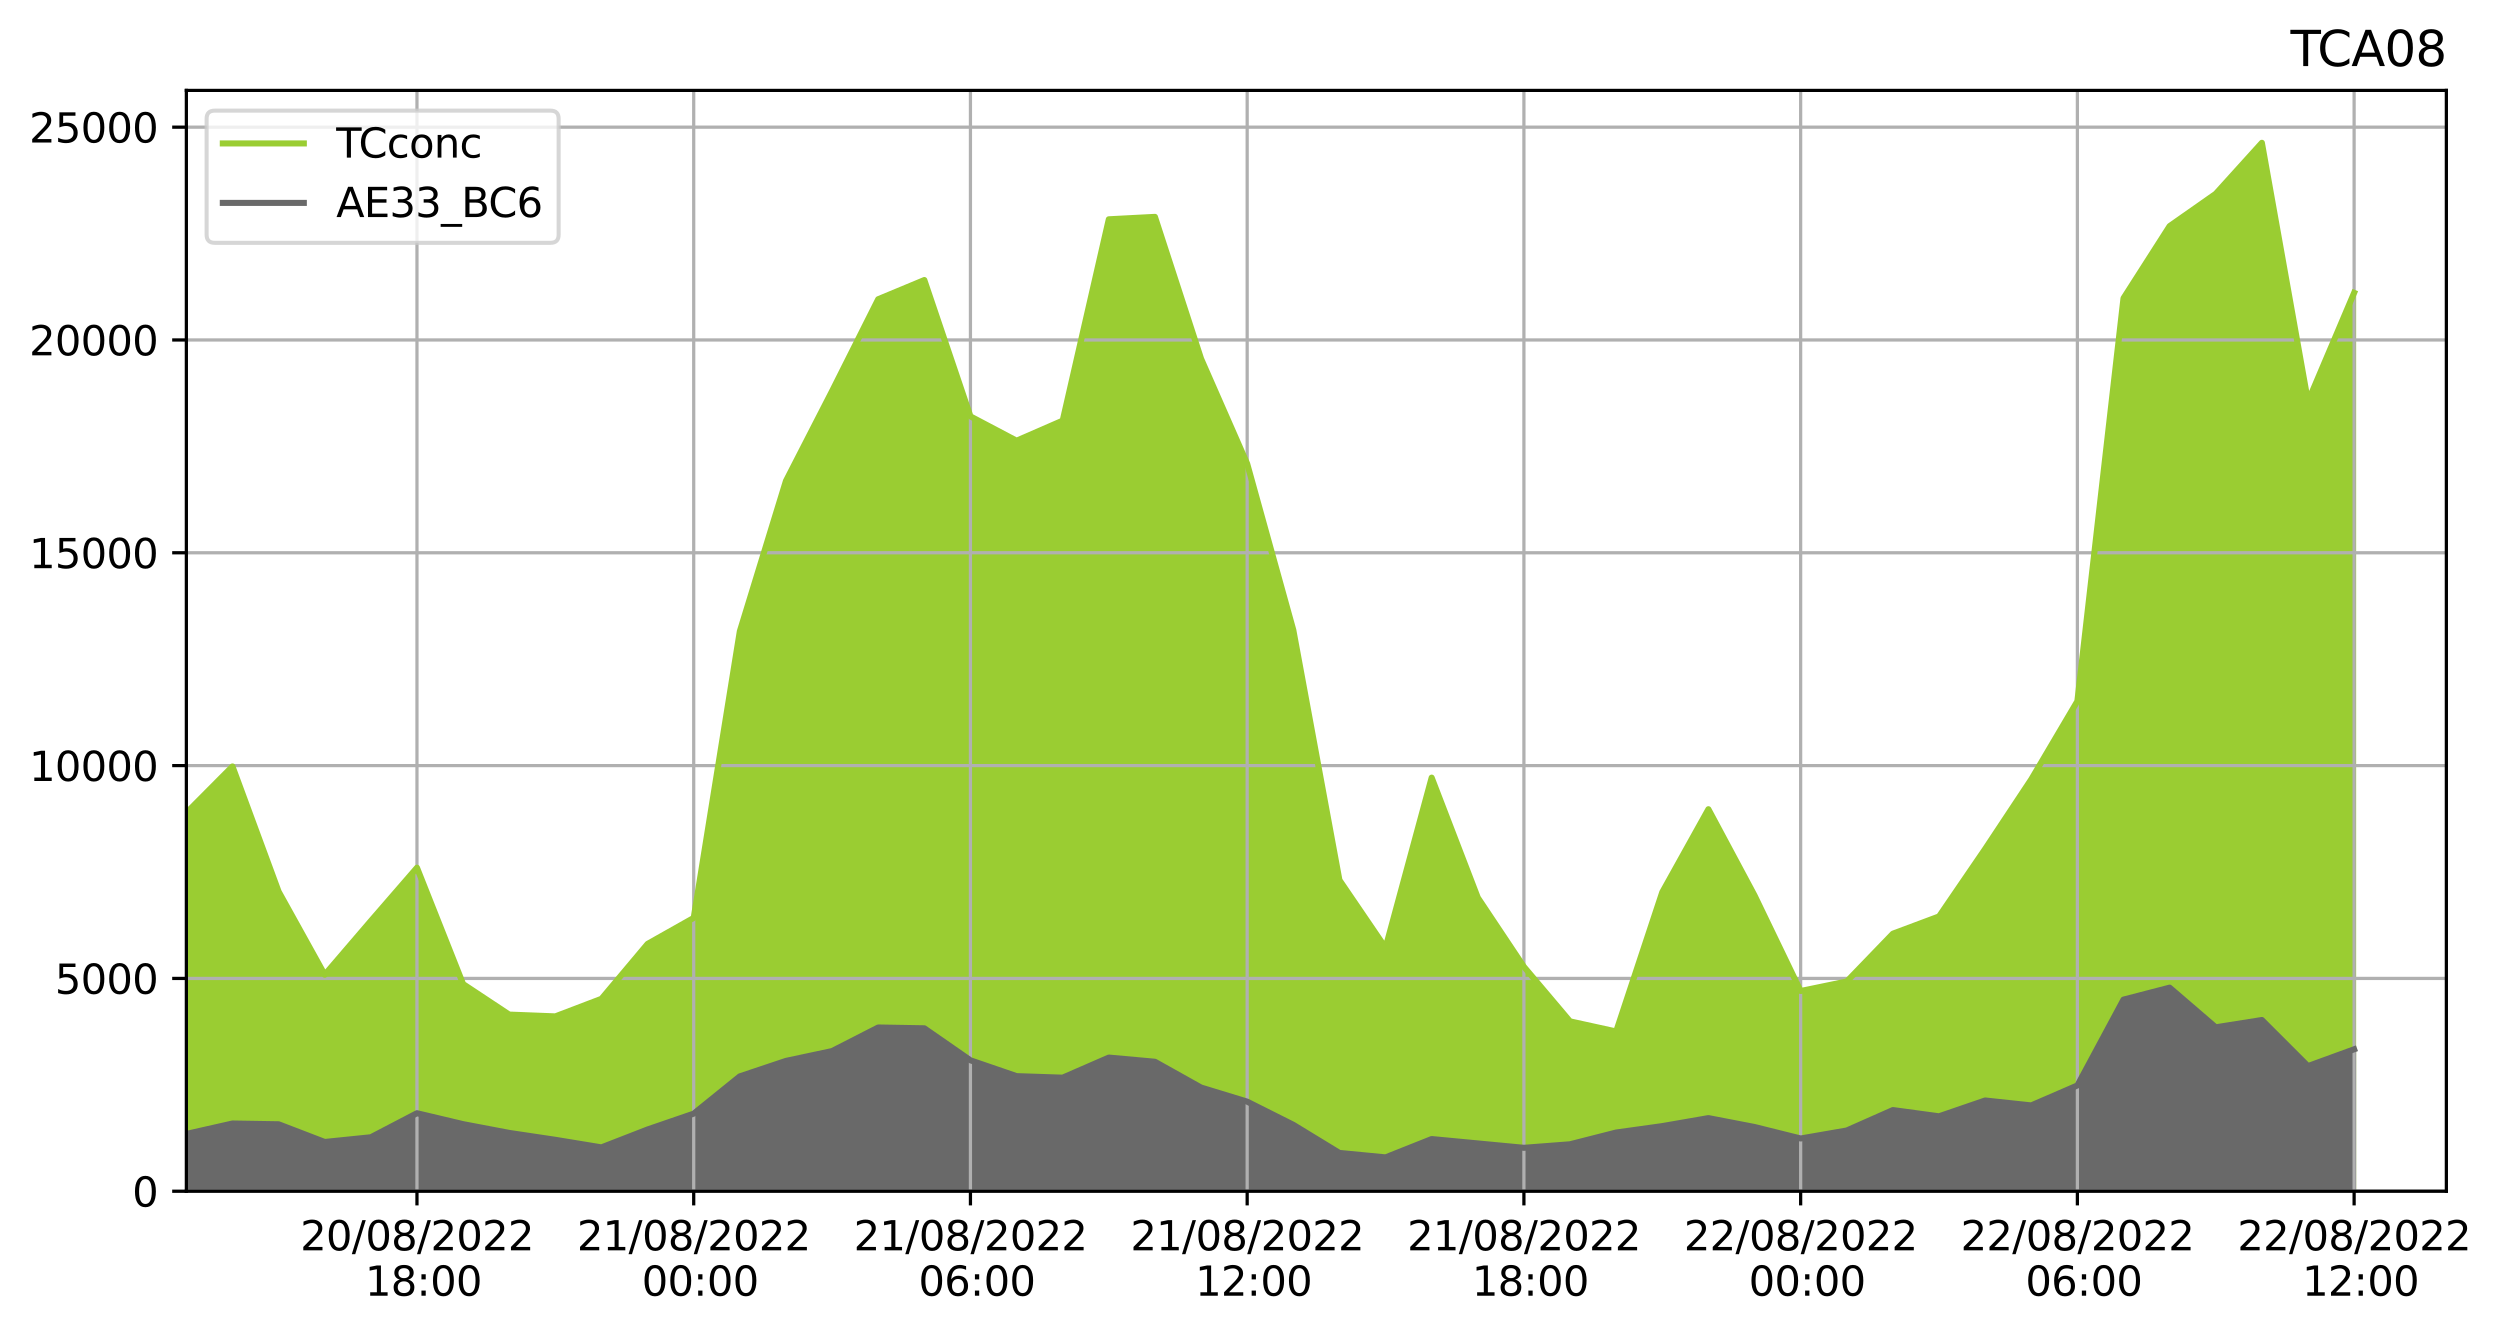 <?xml version="1.0" encoding="utf-8" standalone="no"?>
<!DOCTYPE svg PUBLIC "-//W3C//DTD SVG 1.1//EN"
  "http://www.w3.org/Graphics/SVG/1.1/DTD/svg11.dtd">
<svg xmlns:xlink="http://www.w3.org/1999/xlink" width="617.256pt" height="329.194pt" viewBox="0 0 617.256 329.194" xmlns="http://www.w3.org/2000/svg" version="1.1">
 <defs>
  <style type="text/css">*{stroke-linejoin: round; stroke-linecap: butt}</style>
 </defs>
 <g id="figure_1">
  <g id="patch_1">
   <path d="M 0 329.194 
L 617.256 329.194 
L 617.256 0 
L 0 0 
z
" style="fill: #ffffff"/>
  </g>
  <g id="axes_1">
   <g id="patch_2">
    <path d="M 46.013 294.118 
L 604.013 294.118 
L 604.013 22.318 
L 46.013 22.318 
z
" style="fill: #ffffff"/>
   </g>
   <g id="PolyCollection_1">
    <defs>
     <path id="m402b7f379e" d="M 46.013 -35.076 
L 46.013 -128.501 
L 57.4 -139.956 
L 68.788 -109.07 
L 80.176 -88.535 
L 91.564 -101.818 
L 102.951 -114.955 
L 114.339 -86.234 
L 125.727 -78.688 
L 137.115 -78.247 
L 148.502 -82.587 
L 159.89 -96.144 
L 171.278 -102.565 
L 182.666 -173.332 
L 194.053 -210.46 
L 205.441 -232.645 
L 216.829 -255.313 
L 228.217 -260.052 
L 239.604 -226.392 
L 250.992 -220.381 
L 262.38 -225.341 
L 273.768 -275.048 
L 285.155 -275.647 
L 296.543 -240.632 
L 307.931 -214.695 
L 319.319 -173.637 
L 330.706 -111.897 
L 342.094 -95.177 
L 353.482 -137.192 
L 364.87 -107.567 
L 376.257 -90.5 
L 387.645 -77.017 
L 399.033 -74.516 
L 410.421 -108.923 
L 421.808 -129.394 
L 433.196 -108.113 
L 444.584 -84.51 
L 455.972 -86.864 
L 467.359 -98.666 
L 478.747 -102.922 
L 490.135 -119.589 
L 501.523 -136.771 
L 512.91 -156.076 
L 524.298 -255.565 
L 535.686 -273.367 
L 547.074 -281.354 
L 558.461 -293.933 
L 569.849 -230.038 
L 581.237 -256.889 
L 581.237 -35.076 
L 581.237 -35.076 
L 569.849 -35.076 
L 558.461 -35.076 
L 547.074 -35.076 
L 535.686 -35.076 
L 524.298 -35.076 
L 512.91 -35.076 
L 501.523 -35.076 
L 490.135 -35.076 
L 478.747 -35.076 
L 467.359 -35.076 
L 455.972 -35.076 
L 444.584 -35.076 
L 433.196 -35.076 
L 421.808 -35.076 
L 410.421 -35.076 
L 399.033 -35.076 
L 387.645 -35.076 
L 376.257 -35.076 
L 364.87 -35.076 
L 353.482 -35.076 
L 342.094 -35.076 
L 330.706 -35.076 
L 319.319 -35.076 
L 307.931 -35.076 
L 296.543 -35.076 
L 285.155 -35.076 
L 273.768 -35.076 
L 262.38 -35.076 
L 250.992 -35.076 
L 239.604 -35.076 
L 228.217 -35.076 
L 216.829 -35.076 
L 205.441 -35.076 
L 194.053 -35.076 
L 182.666 -35.076 
L 171.278 -35.076 
L 159.89 -35.076 
L 148.502 -35.076 
L 137.115 -35.076 
L 125.727 -35.076 
L 114.339 -35.076 
L 102.951 -35.076 
L 91.564 -35.076 
L 80.176 -35.076 
L 68.788 -35.076 
L 57.4 -35.076 
L 46.013 -35.076 
z
" style="stroke: #9acd32"/>
    </defs>
    <g clip-path="url(#pa18641262d)">
     <use xlink:href="#m402b7f379e" x="0" y="329.194" style="fill: #9acd32; stroke: #9acd32"/>
    </g>
   </g>
   <g id="PolyCollection_2">
    <defs>
     <path id="m3f45cf6c10" d="M 46.013 -35.076 
L 46.013 -49.221 
L 57.4 -51.796 
L 68.788 -51.607 
L 80.176 -47.235 
L 91.564 -48.401 
L 102.951 -54.339 
L 114.339 -51.638 
L 125.727 -49.473 
L 137.115 -47.771 
L 148.502 -45.9 
L 159.89 -50.324 
L 171.278 -54.234 
L 182.666 -63.44 
L 194.053 -67.254 
L 205.441 -69.682 
L 216.829 -75.504 
L 228.217 -75.304 
L 239.604 -67.402 
L 250.992 -63.492 
L 262.38 -63.114 
L 273.768 -68.074 
L 285.155 -67.044 
L 296.543 -60.676 
L 307.931 -57.197 
L 319.319 -51.48 
L 330.706 -44.534 
L 342.094 -43.431 
L 353.482 -47.96 
L 364.87 -46.878 
L 376.257 -45.795 
L 387.645 -46.667 
L 399.033 -49.568 
L 410.421 -51.155 
L 421.808 -53.13 
L 433.196 -50.934 
L 444.584 -48.097 
L 455.972 -50.072 
L 467.359 -55.117 
L 478.747 -53.572 
L 490.135 -57.481 
L 501.523 -56.262 
L 512.91 -61.191 
L 524.298 -82.387 
L 535.686 -85.34 
L 547.074 -75.546 
L 558.461 -77.354 
L 569.849 -65.972 
L 581.237 -70.123 
L 581.237 -35.076 
L 581.237 -35.076 
L 569.849 -35.076 
L 558.461 -35.076 
L 547.074 -35.076 
L 535.686 -35.076 
L 524.298 -35.076 
L 512.91 -35.076 
L 501.523 -35.076 
L 490.135 -35.076 
L 478.747 -35.076 
L 467.359 -35.076 
L 455.972 -35.076 
L 444.584 -35.076 
L 433.196 -35.076 
L 421.808 -35.076 
L 410.421 -35.076 
L 399.033 -35.076 
L 387.645 -35.076 
L 376.257 -35.076 
L 364.87 -35.076 
L 353.482 -35.076 
L 342.094 -35.076 
L 330.706 -35.076 
L 319.319 -35.076 
L 307.931 -35.076 
L 296.543 -35.076 
L 285.155 -35.076 
L 273.768 -35.076 
L 262.38 -35.076 
L 250.992 -35.076 
L 239.604 -35.076 
L 228.217 -35.076 
L 216.829 -35.076 
L 205.441 -35.076 
L 194.053 -35.076 
L 182.666 -35.076 
L 171.278 -35.076 
L 159.89 -35.076 
L 148.502 -35.076 
L 137.115 -35.076 
L 125.727 -35.076 
L 114.339 -35.076 
L 102.951 -35.076 
L 91.564 -35.076 
L 80.176 -35.076 
L 68.788 -35.076 
L 57.4 -35.076 
L 46.013 -35.076 
z
" style="stroke: #696969"/>
    </defs>
    <g clip-path="url(#pa18641262d)">
     <use xlink:href="#m3f45cf6c10" x="0" y="329.194" style="fill: #696969; stroke: #696969"/>
    </g>
   </g>
   <g id="matplotlib.axis_1">
    <g id="xtick_1">
     <g id="line2d_1">
      <path d="M 102.951 294.118 
L 102.951 22.318 
" clip-path="url(#pa18641262d)" style="fill: none; stroke: #b0b0b0; stroke-width: 0.8; stroke-linecap: square"/>
     </g>
     <g id="line2d_2">
      <defs>
       <path id="m79690917d2" d="M 0 0 
L 0 3.5 
" style="stroke: #000000; stroke-width: 0.8"/>
      </defs>
      <g>
       <use xlink:href="#m79690917d2" x="102.951" y="294.118" style="stroke: #000000; stroke-width: 0.8"/>
      </g>
     </g>
     <g id="text_1">
      <!-- 20/08/2022 -->
      <g transform="translate(74.133 308.717)scale(0.1 -0.1)">
       <defs>
        <path id="DejaVuSans-32" d="M 1228 531 
L 3431 531 
L 3431 0 
L 469 0 
L 469 531 
Q 828 903 1448 1529 
Q 2069 2156 2228 2338 
Q 2531 2678 2651 2914 
Q 2772 3150 2772 3378 
Q 2772 3750 2511 3984 
Q 2250 4219 1831 4219 
Q 1534 4219 1204 4116 
Q 875 4013 500 3803 
L 500 4441 
Q 881 4594 1212 4672 
Q 1544 4750 1819 4750 
Q 2544 4750 2975 4387 
Q 3406 4025 3406 3419 
Q 3406 3131 3298 2873 
Q 3191 2616 2906 2266 
Q 2828 2175 2409 1742 
Q 1991 1309 1228 531 
z
" transform="scale(0.016)"/>
        <path id="DejaVuSans-30" d="M 2034 4250 
Q 1547 4250 1301 3770 
Q 1056 3291 1056 2328 
Q 1056 1369 1301 889 
Q 1547 409 2034 409 
Q 2525 409 2770 889 
Q 3016 1369 3016 2328 
Q 3016 3291 2770 3770 
Q 2525 4250 2034 4250 
z
M 2034 4750 
Q 2819 4750 3233 4129 
Q 3647 3509 3647 2328 
Q 3647 1150 3233 529 
Q 2819 -91 2034 -91 
Q 1250 -91 836 529 
Q 422 1150 422 2328 
Q 422 3509 836 4129 
Q 1250 4750 2034 4750 
z
" transform="scale(0.016)"/>
        <path id="DejaVuSans-2f" d="M 1625 4666 
L 2156 4666 
L 531 -594 
L 0 -594 
L 1625 4666 
z
" transform="scale(0.016)"/>
        <path id="DejaVuSans-38" d="M 2034 2216 
Q 1584 2216 1326 1975 
Q 1069 1734 1069 1313 
Q 1069 891 1326 650 
Q 1584 409 2034 409 
Q 2484 409 2743 651 
Q 3003 894 3003 1313 
Q 3003 1734 2745 1975 
Q 2488 2216 2034 2216 
z
M 1403 2484 
Q 997 2584 770 2862 
Q 544 3141 544 3541 
Q 544 4100 942 4425 
Q 1341 4750 2034 4750 
Q 2731 4750 3128 4425 
Q 3525 4100 3525 3541 
Q 3525 3141 3298 2862 
Q 3072 2584 2669 2484 
Q 3125 2378 3379 2068 
Q 3634 1759 3634 1313 
Q 3634 634 3220 271 
Q 2806 -91 2034 -91 
Q 1263 -91 848 271 
Q 434 634 434 1313 
Q 434 1759 690 2068 
Q 947 2378 1403 2484 
z
M 1172 3481 
Q 1172 3119 1398 2916 
Q 1625 2713 2034 2713 
Q 2441 2713 2670 2916 
Q 2900 3119 2900 3481 
Q 2900 3844 2670 4047 
Q 2441 4250 2034 4250 
Q 1625 4250 1398 4047 
Q 1172 3844 1172 3481 
z
" transform="scale(0.016)"/>
       </defs>
       <use xlink:href="#DejaVuSans-32"/>
       <use xlink:href="#DejaVuSans-30" x="63.623"/>
       <use xlink:href="#DejaVuSans-2f" x="127.246"/>
       <use xlink:href="#DejaVuSans-30" x="160.938"/>
       <use xlink:href="#DejaVuSans-38" x="224.561"/>
       <use xlink:href="#DejaVuSans-2f" x="288.184"/>
       <use xlink:href="#DejaVuSans-32" x="321.875"/>
       <use xlink:href="#DejaVuSans-30" x="385.498"/>
       <use xlink:href="#DejaVuSans-32" x="449.121"/>
       <use xlink:href="#DejaVuSans-32" x="512.744"/>
      </g>
      <!--  18:00 -->
      <g transform="translate(86.953 319.914)scale(0.1 -0.1)">
       <defs>
        <path id="DejaVuSans-20" transform="scale(0.016)"/>
        <path id="DejaVuSans-31" d="M 794 531 
L 1825 531 
L 1825 4091 
L 703 3866 
L 703 4441 
L 1819 4666 
L 2450 4666 
L 2450 531 
L 3481 531 
L 3481 0 
L 794 0 
L 794 531 
z
" transform="scale(0.016)"/>
        <path id="DejaVuSans-3a" d="M 750 794 
L 1409 794 
L 1409 0 
L 750 0 
L 750 794 
z
M 750 3309 
L 1409 3309 
L 1409 2516 
L 750 2516 
L 750 3309 
z
" transform="scale(0.016)"/>
       </defs>
       <use xlink:href="#DejaVuSans-20"/>
       <use xlink:href="#DejaVuSans-31" x="31.787"/>
       <use xlink:href="#DejaVuSans-38" x="95.41"/>
       <use xlink:href="#DejaVuSans-3a" x="159.033"/>
       <use xlink:href="#DejaVuSans-30" x="192.725"/>
       <use xlink:href="#DejaVuSans-30" x="256.348"/>
      </g>
     </g>
    </g>
    <g id="xtick_2">
     <g id="line2d_3">
      <path d="M 171.278 294.118 
L 171.278 22.318 
" clip-path="url(#pa18641262d)" style="fill: none; stroke: #b0b0b0; stroke-width: 0.8; stroke-linecap: square"/>
     </g>
     <g id="line2d_4">
      <g>
       <use xlink:href="#m79690917d2" x="171.278" y="294.118" style="stroke: #000000; stroke-width: 0.8"/>
      </g>
     </g>
     <g id="text_2">
      <!-- 21/08/2022 -->
      <g transform="translate(142.459 308.717)scale(0.1 -0.1)">
       <use xlink:href="#DejaVuSans-32"/>
       <use xlink:href="#DejaVuSans-31" x="63.623"/>
       <use xlink:href="#DejaVuSans-2f" x="127.246"/>
       <use xlink:href="#DejaVuSans-30" x="160.938"/>
       <use xlink:href="#DejaVuSans-38" x="224.561"/>
       <use xlink:href="#DejaVuSans-2f" x="288.184"/>
       <use xlink:href="#DejaVuSans-32" x="321.875"/>
       <use xlink:href="#DejaVuSans-30" x="385.498"/>
       <use xlink:href="#DejaVuSans-32" x="449.121"/>
       <use xlink:href="#DejaVuSans-32" x="512.744"/>
      </g>
      <!--  00:00 -->
      <g transform="translate(155.279 319.914)scale(0.1 -0.1)">
       <use xlink:href="#DejaVuSans-20"/>
       <use xlink:href="#DejaVuSans-30" x="31.787"/>
       <use xlink:href="#DejaVuSans-30" x="95.41"/>
       <use xlink:href="#DejaVuSans-3a" x="159.033"/>
       <use xlink:href="#DejaVuSans-30" x="192.725"/>
       <use xlink:href="#DejaVuSans-30" x="256.348"/>
      </g>
     </g>
    </g>
    <g id="xtick_3">
     <g id="line2d_5">
      <path d="M 239.604 294.118 
L 239.604 22.318 
" clip-path="url(#pa18641262d)" style="fill: none; stroke: #b0b0b0; stroke-width: 0.8; stroke-linecap: square"/>
     </g>
     <g id="line2d_6">
      <g>
       <use xlink:href="#m79690917d2" x="239.604" y="294.118" style="stroke: #000000; stroke-width: 0.8"/>
      </g>
     </g>
     <g id="text_3">
      <!-- 21/08/2022 -->
      <g transform="translate(210.786 308.717)scale(0.1 -0.1)">
       <use xlink:href="#DejaVuSans-32"/>
       <use xlink:href="#DejaVuSans-31" x="63.623"/>
       <use xlink:href="#DejaVuSans-2f" x="127.246"/>
       <use xlink:href="#DejaVuSans-30" x="160.938"/>
       <use xlink:href="#DejaVuSans-38" x="224.561"/>
       <use xlink:href="#DejaVuSans-2f" x="288.184"/>
       <use xlink:href="#DejaVuSans-32" x="321.875"/>
       <use xlink:href="#DejaVuSans-30" x="385.498"/>
       <use xlink:href="#DejaVuSans-32" x="449.121"/>
       <use xlink:href="#DejaVuSans-32" x="512.744"/>
      </g>
      <!--  06:00 -->
      <g transform="translate(223.606 319.914)scale(0.1 -0.1)">
       <defs>
        <path id="DejaVuSans-36" d="M 2113 2584 
Q 1688 2584 1439 2293 
Q 1191 2003 1191 1497 
Q 1191 994 1439 701 
Q 1688 409 2113 409 
Q 2538 409 2786 701 
Q 3034 994 3034 1497 
Q 3034 2003 2786 2293 
Q 2538 2584 2113 2584 
z
M 3366 4563 
L 3366 3988 
Q 3128 4100 2886 4159 
Q 2644 4219 2406 4219 
Q 1781 4219 1451 3797 
Q 1122 3375 1075 2522 
Q 1259 2794 1537 2939 
Q 1816 3084 2150 3084 
Q 2853 3084 3261 2657 
Q 3669 2231 3669 1497 
Q 3669 778 3244 343 
Q 2819 -91 2113 -91 
Q 1303 -91 875 529 
Q 447 1150 447 2328 
Q 447 3434 972 4092 
Q 1497 4750 2381 4750 
Q 2619 4750 2861 4703 
Q 3103 4656 3366 4563 
z
" transform="scale(0.016)"/>
       </defs>
       <use xlink:href="#DejaVuSans-20"/>
       <use xlink:href="#DejaVuSans-30" x="31.787"/>
       <use xlink:href="#DejaVuSans-36" x="95.41"/>
       <use xlink:href="#DejaVuSans-3a" x="159.033"/>
       <use xlink:href="#DejaVuSans-30" x="192.725"/>
       <use xlink:href="#DejaVuSans-30" x="256.348"/>
      </g>
     </g>
    </g>
    <g id="xtick_4">
     <g id="line2d_7">
      <path d="M 307.931 294.118 
L 307.931 22.318 
" clip-path="url(#pa18641262d)" style="fill: none; stroke: #b0b0b0; stroke-width: 0.8; stroke-linecap: square"/>
     </g>
     <g id="line2d_8">
      <g>
       <use xlink:href="#m79690917d2" x="307.931" y="294.118" style="stroke: #000000; stroke-width: 0.8"/>
      </g>
     </g>
     <g id="text_4">
      <!-- 21/08/2022 -->
      <g transform="translate(279.112 308.717)scale(0.1 -0.1)">
       <use xlink:href="#DejaVuSans-32"/>
       <use xlink:href="#DejaVuSans-31" x="63.623"/>
       <use xlink:href="#DejaVuSans-2f" x="127.246"/>
       <use xlink:href="#DejaVuSans-30" x="160.938"/>
       <use xlink:href="#DejaVuSans-38" x="224.561"/>
       <use xlink:href="#DejaVuSans-2f" x="288.184"/>
       <use xlink:href="#DejaVuSans-32" x="321.875"/>
       <use xlink:href="#DejaVuSans-30" x="385.498"/>
       <use xlink:href="#DejaVuSans-32" x="449.121"/>
       <use xlink:href="#DejaVuSans-32" x="512.744"/>
      </g>
      <!--  12:00 -->
      <g transform="translate(291.932 319.914)scale(0.1 -0.1)">
       <use xlink:href="#DejaVuSans-20"/>
       <use xlink:href="#DejaVuSans-31" x="31.787"/>
       <use xlink:href="#DejaVuSans-32" x="95.41"/>
       <use xlink:href="#DejaVuSans-3a" x="159.033"/>
       <use xlink:href="#DejaVuSans-30" x="192.725"/>
       <use xlink:href="#DejaVuSans-30" x="256.348"/>
      </g>
     </g>
    </g>
    <g id="xtick_5">
     <g id="line2d_9">
      <path d="M 376.257 294.118 
L 376.257 22.318 
" clip-path="url(#pa18641262d)" style="fill: none; stroke: #b0b0b0; stroke-width: 0.8; stroke-linecap: square"/>
     </g>
     <g id="line2d_10">
      <g>
       <use xlink:href="#m79690917d2" x="376.257" y="294.118" style="stroke: #000000; stroke-width: 0.8"/>
      </g>
     </g>
     <g id="text_5">
      <!-- 21/08/2022 -->
      <g transform="translate(347.439 308.717)scale(0.1 -0.1)">
       <use xlink:href="#DejaVuSans-32"/>
       <use xlink:href="#DejaVuSans-31" x="63.623"/>
       <use xlink:href="#DejaVuSans-2f" x="127.246"/>
       <use xlink:href="#DejaVuSans-30" x="160.938"/>
       <use xlink:href="#DejaVuSans-38" x="224.561"/>
       <use xlink:href="#DejaVuSans-2f" x="288.184"/>
       <use xlink:href="#DejaVuSans-32" x="321.875"/>
       <use xlink:href="#DejaVuSans-30" x="385.498"/>
       <use xlink:href="#DejaVuSans-32" x="449.121"/>
       <use xlink:href="#DejaVuSans-32" x="512.744"/>
      </g>
      <!--  18:00 -->
      <g transform="translate(360.259 319.914)scale(0.1 -0.1)">
       <use xlink:href="#DejaVuSans-20"/>
       <use xlink:href="#DejaVuSans-31" x="31.787"/>
       <use xlink:href="#DejaVuSans-38" x="95.41"/>
       <use xlink:href="#DejaVuSans-3a" x="159.033"/>
       <use xlink:href="#DejaVuSans-30" x="192.725"/>
       <use xlink:href="#DejaVuSans-30" x="256.348"/>
      </g>
     </g>
    </g>
    <g id="xtick_6">
     <g id="line2d_11">
      <path d="M 444.584 294.118 
L 444.584 22.318 
" clip-path="url(#pa18641262d)" style="fill: none; stroke: #b0b0b0; stroke-width: 0.8; stroke-linecap: square"/>
     </g>
     <g id="line2d_12">
      <g>
       <use xlink:href="#m79690917d2" x="444.584" y="294.118" style="stroke: #000000; stroke-width: 0.8"/>
      </g>
     </g>
     <g id="text_6">
      <!-- 22/08/2022 -->
      <g transform="translate(415.765 308.717)scale(0.1 -0.1)">
       <use xlink:href="#DejaVuSans-32"/>
       <use xlink:href="#DejaVuSans-32" x="63.623"/>
       <use xlink:href="#DejaVuSans-2f" x="127.246"/>
       <use xlink:href="#DejaVuSans-30" x="160.938"/>
       <use xlink:href="#DejaVuSans-38" x="224.561"/>
       <use xlink:href="#DejaVuSans-2f" x="288.184"/>
       <use xlink:href="#DejaVuSans-32" x="321.875"/>
       <use xlink:href="#DejaVuSans-30" x="385.498"/>
       <use xlink:href="#DejaVuSans-32" x="449.121"/>
       <use xlink:href="#DejaVuSans-32" x="512.744"/>
      </g>
      <!--  00:00 -->
      <g transform="translate(428.585 319.914)scale(0.1 -0.1)">
       <use xlink:href="#DejaVuSans-20"/>
       <use xlink:href="#DejaVuSans-30" x="31.787"/>
       <use xlink:href="#DejaVuSans-30" x="95.41"/>
       <use xlink:href="#DejaVuSans-3a" x="159.033"/>
       <use xlink:href="#DejaVuSans-30" x="192.725"/>
       <use xlink:href="#DejaVuSans-30" x="256.348"/>
      </g>
     </g>
    </g>
    <g id="xtick_7">
     <g id="line2d_13">
      <path d="M 512.91 294.118 
L 512.91 22.318 
" clip-path="url(#pa18641262d)" style="fill: none; stroke: #b0b0b0; stroke-width: 0.8; stroke-linecap: square"/>
     </g>
     <g id="line2d_14">
      <g>
       <use xlink:href="#m79690917d2" x="512.91" y="294.118" style="stroke: #000000; stroke-width: 0.8"/>
      </g>
     </g>
     <g id="text_7">
      <!-- 22/08/2022 -->
      <g transform="translate(484.092 308.717)scale(0.1 -0.1)">
       <use xlink:href="#DejaVuSans-32"/>
       <use xlink:href="#DejaVuSans-32" x="63.623"/>
       <use xlink:href="#DejaVuSans-2f" x="127.246"/>
       <use xlink:href="#DejaVuSans-30" x="160.938"/>
       <use xlink:href="#DejaVuSans-38" x="224.561"/>
       <use xlink:href="#DejaVuSans-2f" x="288.184"/>
       <use xlink:href="#DejaVuSans-32" x="321.875"/>
       <use xlink:href="#DejaVuSans-30" x="385.498"/>
       <use xlink:href="#DejaVuSans-32" x="449.121"/>
       <use xlink:href="#DejaVuSans-32" x="512.744"/>
      </g>
      <!--  06:00 -->
      <g transform="translate(496.912 319.914)scale(0.1 -0.1)">
       <use xlink:href="#DejaVuSans-20"/>
       <use xlink:href="#DejaVuSans-30" x="31.787"/>
       <use xlink:href="#DejaVuSans-36" x="95.41"/>
       <use xlink:href="#DejaVuSans-3a" x="159.033"/>
       <use xlink:href="#DejaVuSans-30" x="192.725"/>
       <use xlink:href="#DejaVuSans-30" x="256.348"/>
      </g>
     </g>
    </g>
    <g id="xtick_8">
     <g id="line2d_15">
      <path d="M 581.237 294.118 
L 581.237 22.318 
" clip-path="url(#pa18641262d)" style="fill: none; stroke: #b0b0b0; stroke-width: 0.8; stroke-linecap: square"/>
     </g>
     <g id="line2d_16">
      <g>
       <use xlink:href="#m79690917d2" x="581.237" y="294.118" style="stroke: #000000; stroke-width: 0.8"/>
      </g>
     </g>
     <g id="text_8">
      <!-- 22/08/2022 -->
      <g transform="translate(552.418 308.717)scale(0.1 -0.1)">
       <use xlink:href="#DejaVuSans-32"/>
       <use xlink:href="#DejaVuSans-32" x="63.623"/>
       <use xlink:href="#DejaVuSans-2f" x="127.246"/>
       <use xlink:href="#DejaVuSans-30" x="160.938"/>
       <use xlink:href="#DejaVuSans-38" x="224.561"/>
       <use xlink:href="#DejaVuSans-2f" x="288.184"/>
       <use xlink:href="#DejaVuSans-32" x="321.875"/>
       <use xlink:href="#DejaVuSans-30" x="385.498"/>
       <use xlink:href="#DejaVuSans-32" x="449.121"/>
       <use xlink:href="#DejaVuSans-32" x="512.744"/>
      </g>
      <!--  12:00 -->
      <g transform="translate(565.239 319.914)scale(0.1 -0.1)">
       <use xlink:href="#DejaVuSans-20"/>
       <use xlink:href="#DejaVuSans-31" x="31.787"/>
       <use xlink:href="#DejaVuSans-32" x="95.41"/>
       <use xlink:href="#DejaVuSans-3a" x="159.033"/>
       <use xlink:href="#DejaVuSans-30" x="192.725"/>
       <use xlink:href="#DejaVuSans-30" x="256.348"/>
      </g>
     </g>
    </g>
   </g>
   <g id="matplotlib.axis_2">
    <g id="ytick_1">
     <g id="line2d_17">
      <path d="M 46.013 294.118 
L 604.013 294.118 
" clip-path="url(#pa18641262d)" style="fill: none; stroke: #b0b0b0; stroke-width: 0.8; stroke-linecap: square"/>
     </g>
     <g id="line2d_18">
      <defs>
       <path id="m9b64afae1b" d="M 0 0 
L -3.5 0 
" style="stroke: #000000; stroke-width: 0.8"/>
      </defs>
      <g>
       <use xlink:href="#m9b64afae1b" x="46.013" y="294.118" style="stroke: #000000; stroke-width: 0.8"/>
      </g>
     </g>
     <g id="text_9">
      <!-- 0 -->
      <g transform="translate(32.65 297.917)scale(0.1 -0.1)">
       <use xlink:href="#DejaVuSans-30"/>
      </g>
     </g>
    </g>
    <g id="ytick_2">
     <g id="line2d_19">
      <path d="M 46.013 241.573 
L 604.013 241.573 
" clip-path="url(#pa18641262d)" style="fill: none; stroke: #b0b0b0; stroke-width: 0.8; stroke-linecap: square"/>
     </g>
     <g id="line2d_20">
      <g>
       <use xlink:href="#m9b64afae1b" x="46.013" y="241.573" style="stroke: #000000; stroke-width: 0.8"/>
      </g>
     </g>
     <g id="text_10">
      <!-- 5000 -->
      <g transform="translate(13.562 245.372)scale(0.1 -0.1)">
       <defs>
        <path id="DejaVuSans-35" d="M 691 4666 
L 3169 4666 
L 3169 4134 
L 1269 4134 
L 1269 2991 
Q 1406 3038 1543 3061 
Q 1681 3084 1819 3084 
Q 2600 3084 3056 2656 
Q 3513 2228 3513 1497 
Q 3513 744 3044 326 
Q 2575 -91 1722 -91 
Q 1428 -91 1123 -41 
Q 819 9 494 109 
L 494 744 
Q 775 591 1075 516 
Q 1375 441 1709 441 
Q 2250 441 2565 725 
Q 2881 1009 2881 1497 
Q 2881 1984 2565 2268 
Q 2250 2553 1709 2553 
Q 1456 2553 1204 2497 
Q 953 2441 691 2322 
L 691 4666 
z
" transform="scale(0.016)"/>
       </defs>
       <use xlink:href="#DejaVuSans-35"/>
       <use xlink:href="#DejaVuSans-30" x="63.623"/>
       <use xlink:href="#DejaVuSans-30" x="127.246"/>
       <use xlink:href="#DejaVuSans-30" x="190.869"/>
      </g>
     </g>
    </g>
    <g id="ytick_3">
     <g id="line2d_21">
      <path d="M 46.013 189.028 
L 604.013 189.028 
" clip-path="url(#pa18641262d)" style="fill: none; stroke: #b0b0b0; stroke-width: 0.8; stroke-linecap: square"/>
     </g>
     <g id="line2d_22">
      <g>
       <use xlink:href="#m9b64afae1b" x="46.013" y="189.028" style="stroke: #000000; stroke-width: 0.8"/>
      </g>
     </g>
     <g id="text_11">
      <!-- 10000 -->
      <g transform="translate(7.2 192.828)scale(0.1 -0.1)">
       <use xlink:href="#DejaVuSans-31"/>
       <use xlink:href="#DejaVuSans-30" x="63.623"/>
       <use xlink:href="#DejaVuSans-30" x="127.246"/>
       <use xlink:href="#DejaVuSans-30" x="190.869"/>
       <use xlink:href="#DejaVuSans-30" x="254.492"/>
      </g>
     </g>
    </g>
    <g id="ytick_4">
     <g id="line2d_23">
      <path d="M 46.013 136.483 
L 604.013 136.483 
" clip-path="url(#pa18641262d)" style="fill: none; stroke: #b0b0b0; stroke-width: 0.8; stroke-linecap: square"/>
     </g>
     <g id="line2d_24">
      <g>
       <use xlink:href="#m9b64afae1b" x="46.013" y="136.483" style="stroke: #000000; stroke-width: 0.8"/>
      </g>
     </g>
     <g id="text_12">
      <!-- 15000 -->
      <g transform="translate(7.2 140.283)scale(0.1 -0.1)">
       <use xlink:href="#DejaVuSans-31"/>
       <use xlink:href="#DejaVuSans-35" x="63.623"/>
       <use xlink:href="#DejaVuSans-30" x="127.246"/>
       <use xlink:href="#DejaVuSans-30" x="190.869"/>
       <use xlink:href="#DejaVuSans-30" x="254.492"/>
      </g>
     </g>
    </g>
    <g id="ytick_5">
     <g id="line2d_25">
      <path d="M 46.013 83.939 
L 604.013 83.939 
" clip-path="url(#pa18641262d)" style="fill: none; stroke: #b0b0b0; stroke-width: 0.8; stroke-linecap: square"/>
     </g>
     <g id="line2d_26">
      <g>
       <use xlink:href="#m9b64afae1b" x="46.013" y="83.939" style="stroke: #000000; stroke-width: 0.8"/>
      </g>
     </g>
     <g id="text_13">
      <!-- 20000 -->
      <g transform="translate(7.2 87.738)scale(0.1 -0.1)">
       <use xlink:href="#DejaVuSans-32"/>
       <use xlink:href="#DejaVuSans-30" x="63.623"/>
       <use xlink:href="#DejaVuSans-30" x="127.246"/>
       <use xlink:href="#DejaVuSans-30" x="190.869"/>
       <use xlink:href="#DejaVuSans-30" x="254.492"/>
      </g>
     </g>
    </g>
    <g id="ytick_6">
     <g id="line2d_27">
      <path d="M 46.013 31.394 
L 604.013 31.394 
" clip-path="url(#pa18641262d)" style="fill: none; stroke: #b0b0b0; stroke-width: 0.8; stroke-linecap: square"/>
     </g>
     <g id="line2d_28">
      <g>
       <use xlink:href="#m9b64afae1b" x="46.013" y="31.394" style="stroke: #000000; stroke-width: 0.8"/>
      </g>
     </g>
     <g id="text_14">
      <!-- 25000 -->
      <g transform="translate(7.2 35.193)scale(0.1 -0.1)">
       <use xlink:href="#DejaVuSans-32"/>
       <use xlink:href="#DejaVuSans-35" x="63.623"/>
       <use xlink:href="#DejaVuSans-30" x="127.246"/>
       <use xlink:href="#DejaVuSans-30" x="190.869"/>
       <use xlink:href="#DejaVuSans-30" x="254.492"/>
      </g>
     </g>
    </g>
   </g>
   <g id="line2d_29">
    <path d="M 46.013 200.693 
L 57.4 189.239 
L 68.788 220.124 
L 80.176 240.659 
L 91.564 227.376 
L 102.951 214.239 
L 114.339 242.96 
L 125.727 250.506 
L 137.115 250.947 
L 148.502 246.607 
L 159.89 233.05 
L 171.278 226.629 
L 182.666 155.862 
L 194.053 118.734 
L 205.441 96.549 
L 216.829 73.881 
L 228.217 69.142 
L 239.604 102.802 
L 250.992 108.813 
L 262.38 103.853 
L 273.768 54.146 
L 285.155 53.547 
L 296.543 88.563 
L 307.931 114.499 
L 319.319 155.557 
L 330.706 217.297 
L 342.094 234.017 
L 353.482 192.002 
L 364.87 221.627 
L 376.257 238.694 
L 387.645 252.177 
L 399.033 254.678 
L 410.421 220.272 
L 421.808 199.8 
L 433.196 221.081 
L 444.584 244.684 
L 455.972 242.33 
L 467.359 230.528 
L 478.747 226.272 
L 490.135 209.605 
L 501.523 192.423 
L 512.91 173.118 
L 524.298 73.629 
L 535.686 55.827 
L 547.074 47.84 
L 558.461 35.261 
L 569.849 99.156 
L 581.237 72.305 
" clip-path="url(#pa18641262d)" style="fill: none; stroke: #9acd32; stroke-width: 1.5; stroke-linecap: square"/>
   </g>
   <g id="line2d_30">
    <path d="M 46.013 279.973 
L 57.4 277.398 
L 68.788 277.588 
L 80.176 281.959 
L 91.564 280.793 
L 102.951 274.855 
L 114.339 277.556 
L 125.727 279.721 
L 137.115 281.423 
L 148.502 283.294 
L 159.89 278.87 
L 171.278 274.96 
L 182.666 265.754 
L 194.053 261.94 
L 205.441 259.512 
L 216.829 253.69 
L 228.217 253.89 
L 239.604 261.793 
L 250.992 265.702 
L 262.38 266.08 
L 273.768 261.12 
L 285.155 262.15 
L 296.543 268.518 
L 307.931 271.997 
L 319.319 277.714 
L 330.706 284.66 
L 342.094 285.763 
L 353.482 281.234 
L 364.87 282.317 
L 376.257 283.399 
L 387.645 282.527 
L 399.033 279.626 
L 410.421 278.039 
L 421.808 276.064 
L 433.196 278.26 
L 444.584 281.098 
L 455.972 279.122 
L 467.359 274.078 
L 478.747 275.622 
L 490.135 271.713 
L 501.523 272.932 
L 512.91 268.003 
L 524.298 246.807 
L 535.686 243.854 
L 547.074 253.648 
L 558.461 251.841 
L 569.849 263.222 
L 581.237 259.071 
" clip-path="url(#pa18641262d)" style="fill: none; stroke: #696969; stroke-width: 1.5; stroke-linecap: square"/>
   </g>
   <g id="patch_3">
    <path d="M 46.013 294.118 
L 46.013 22.318 
" style="fill: none; stroke: #000000; stroke-width: 0.8; stroke-linejoin: miter; stroke-linecap: square"/>
   </g>
   <g id="patch_4">
    <path d="M 604.013 294.118 
L 604.013 22.318 
" style="fill: none; stroke: #000000; stroke-width: 0.8; stroke-linejoin: miter; stroke-linecap: square"/>
   </g>
   <g id="patch_5">
    <path d="M 46.013 294.118 
L 604.013 294.118 
" style="fill: none; stroke: #000000; stroke-width: 0.8; stroke-linejoin: miter; stroke-linecap: square"/>
   </g>
   <g id="patch_6">
    <path d="M 46.013 22.318 
L 604.013 22.318 
" style="fill: none; stroke: #000000; stroke-width: 0.8; stroke-linejoin: miter; stroke-linecap: square"/>
   </g>
   <g id="text_15">
    <!-- TCA08 -->
    <g transform="translate(565.53 16.318)scale(0.12 -0.12)">
     <defs>
      <path id="DejaVuSans-54" d="M -19 4666 
L 3928 4666 
L 3928 4134 
L 2272 4134 
L 2272 0 
L 1638 0 
L 1638 4134 
L -19 4134 
L -19 4666 
z
" transform="scale(0.016)"/>
      <path id="DejaVuSans-43" d="M 4122 4306 
L 4122 3641 
Q 3803 3938 3442 4084 
Q 3081 4231 2675 4231 
Q 1875 4231 1450 3742 
Q 1025 3253 1025 2328 
Q 1025 1406 1450 917 
Q 1875 428 2675 428 
Q 3081 428 3442 575 
Q 3803 722 4122 1019 
L 4122 359 
Q 3791 134 3420 21 
Q 3050 -91 2638 -91 
Q 1578 -91 968 557 
Q 359 1206 359 2328 
Q 359 3453 968 4101 
Q 1578 4750 2638 4750 
Q 3056 4750 3426 4639 
Q 3797 4528 4122 4306 
z
" transform="scale(0.016)"/>
      <path id="DejaVuSans-41" d="M 2188 4044 
L 1331 1722 
L 3047 1722 
L 2188 4044 
z
M 1831 4666 
L 2547 4666 
L 4325 0 
L 3669 0 
L 3244 1197 
L 1141 1197 
L 716 0 
L 50 0 
L 1831 4666 
z
" transform="scale(0.016)"/>
     </defs>
     <use xlink:href="#DejaVuSans-54"/>
     <use xlink:href="#DejaVuSans-43" x="55.209"/>
     <use xlink:href="#DejaVuSans-41" x="125.033"/>
     <use xlink:href="#DejaVuSans-30" x="193.441"/>
     <use xlink:href="#DejaVuSans-38" x="257.064"/>
    </g>
   </g>
   <g id="legend_1">
    <g id="patch_7">
     <path d="M 53.013 59.953 
L 135.928 59.953 
Q 137.928 59.953 137.928 57.953 
L 137.928 29.318 
Q 137.928 27.318 135.928 27.318 
L 53.013 27.318 
Q 51.013 27.318 51.013 29.318 
L 51.013 57.953 
Q 51.013 59.953 53.013 59.953 
z
" style="fill: #ffffff; opacity: 0.8; stroke: #cccccc; stroke-linejoin: miter"/>
    </g>
    <g id="line2d_31">
     <path d="M 55.013 35.417 
L 65.013 35.417 
L 75.013 35.417 
" style="fill: none; stroke: #9acd32; stroke-width: 1.5; stroke-linecap: square"/>
    </g>
    <g id="text_16">
     <!-- TCconc -->
     <g transform="translate(83.013 38.917)scale(0.1 -0.1)">
      <defs>
       <path id="DejaVuSans-63" d="M 3122 3366 
L 3122 2828 
Q 2878 2963 2633 3030 
Q 2388 3097 2138 3097 
Q 1578 3097 1268 2742 
Q 959 2388 959 1747 
Q 959 1106 1268 751 
Q 1578 397 2138 397 
Q 2388 397 2633 464 
Q 2878 531 3122 666 
L 3122 134 
Q 2881 22 2623 -34 
Q 2366 -91 2075 -91 
Q 1284 -91 818 406 
Q 353 903 353 1747 
Q 353 2603 823 3093 
Q 1294 3584 2113 3584 
Q 2378 3584 2631 3529 
Q 2884 3475 3122 3366 
z
" transform="scale(0.016)"/>
       <path id="DejaVuSans-6f" d="M 1959 3097 
Q 1497 3097 1228 2736 
Q 959 2375 959 1747 
Q 959 1119 1226 758 
Q 1494 397 1959 397 
Q 2419 397 2687 759 
Q 2956 1122 2956 1747 
Q 2956 2369 2687 2733 
Q 2419 3097 1959 3097 
z
M 1959 3584 
Q 2709 3584 3137 3096 
Q 3566 2609 3566 1747 
Q 3566 888 3137 398 
Q 2709 -91 1959 -91 
Q 1206 -91 779 398 
Q 353 888 353 1747 
Q 353 2609 779 3096 
Q 1206 3584 1959 3584 
z
" transform="scale(0.016)"/>
       <path id="DejaVuSans-6e" d="M 3513 2113 
L 3513 0 
L 2938 0 
L 2938 2094 
Q 2938 2591 2744 2837 
Q 2550 3084 2163 3084 
Q 1697 3084 1428 2787 
Q 1159 2491 1159 1978 
L 1159 0 
L 581 0 
L 581 3500 
L 1159 3500 
L 1159 2956 
Q 1366 3272 1645 3428 
Q 1925 3584 2291 3584 
Q 2894 3584 3203 3211 
Q 3513 2838 3513 2113 
z
" transform="scale(0.016)"/>
      </defs>
      <use xlink:href="#DejaVuSans-54"/>
      <use xlink:href="#DejaVuSans-43" x="55.209"/>
      <use xlink:href="#DejaVuSans-63" x="125.033"/>
      <use xlink:href="#DejaVuSans-6f" x="180.014"/>
      <use xlink:href="#DejaVuSans-6e" x="241.195"/>
      <use xlink:href="#DejaVuSans-63" x="304.574"/>
     </g>
    </g>
    <g id="line2d_32">
     <path d="M 55.013 50.095 
L 65.013 50.095 
L 75.013 50.095 
" style="fill: none; stroke: #696969; stroke-width: 1.5; stroke-linecap: square"/>
    </g>
    <g id="text_17">
     <!-- AE33_BC6 -->
     <g transform="translate(83.013 53.595)scale(0.1 -0.1)">
      <defs>
       <path id="DejaVuSans-45" d="M 628 4666 
L 3578 4666 
L 3578 4134 
L 1259 4134 
L 1259 2753 
L 3481 2753 
L 3481 2222 
L 1259 2222 
L 1259 531 
L 3634 531 
L 3634 0 
L 628 0 
L 628 4666 
z
" transform="scale(0.016)"/>
       <path id="DejaVuSans-33" d="M 2597 2516 
Q 3050 2419 3304 2112 
Q 3559 1806 3559 1356 
Q 3559 666 3084 287 
Q 2609 -91 1734 -91 
Q 1441 -91 1130 -33 
Q 819 25 488 141 
L 488 750 
Q 750 597 1062 519 
Q 1375 441 1716 441 
Q 2309 441 2620 675 
Q 2931 909 2931 1356 
Q 2931 1769 2642 2001 
Q 2353 2234 1838 2234 
L 1294 2234 
L 1294 2753 
L 1863 2753 
Q 2328 2753 2575 2939 
Q 2822 3125 2822 3475 
Q 2822 3834 2567 4026 
Q 2313 4219 1838 4219 
Q 1578 4219 1281 4162 
Q 984 4106 628 3988 
L 628 4550 
Q 988 4650 1302 4700 
Q 1616 4750 1894 4750 
Q 2613 4750 3031 4423 
Q 3450 4097 3450 3541 
Q 3450 3153 3228 2886 
Q 3006 2619 2597 2516 
z
" transform="scale(0.016)"/>
       <path id="DejaVuSans-5f" d="M 3263 -1063 
L 3263 -1509 
L -63 -1509 
L -63 -1063 
L 3263 -1063 
z
" transform="scale(0.016)"/>
       <path id="DejaVuSans-42" d="M 1259 2228 
L 1259 519 
L 2272 519 
Q 2781 519 3026 730 
Q 3272 941 3272 1375 
Q 3272 1813 3026 2020 
Q 2781 2228 2272 2228 
L 1259 2228 
z
M 1259 4147 
L 1259 2741 
L 2194 2741 
Q 2656 2741 2882 2914 
Q 3109 3088 3109 3444 
Q 3109 3797 2882 3972 
Q 2656 4147 2194 4147 
L 1259 4147 
z
M 628 4666 
L 2241 4666 
Q 2963 4666 3353 4366 
Q 3744 4066 3744 3513 
Q 3744 3084 3544 2831 
Q 3344 2578 2956 2516 
Q 3422 2416 3680 2098 
Q 3938 1781 3938 1306 
Q 3938 681 3513 340 
Q 3088 0 2303 0 
L 628 0 
L 628 4666 
z
" transform="scale(0.016)"/>
      </defs>
      <use xlink:href="#DejaVuSans-41"/>
      <use xlink:href="#DejaVuSans-45" x="68.408"/>
      <use xlink:href="#DejaVuSans-33" x="131.592"/>
      <use xlink:href="#DejaVuSans-33" x="195.215"/>
      <use xlink:href="#DejaVuSans-5f" x="258.838"/>
      <use xlink:href="#DejaVuSans-42" x="308.838"/>
      <use xlink:href="#DejaVuSans-43" x="375.691"/>
      <use xlink:href="#DejaVuSans-36" x="445.516"/>
     </g>
    </g>
   </g>
  </g>
 </g>
 <defs>
  <clipPath id="pa18641262d">
   <rect x="46.013" y="22.318" width="558" height="271.8"/>
  </clipPath>
 </defs>
</svg>
